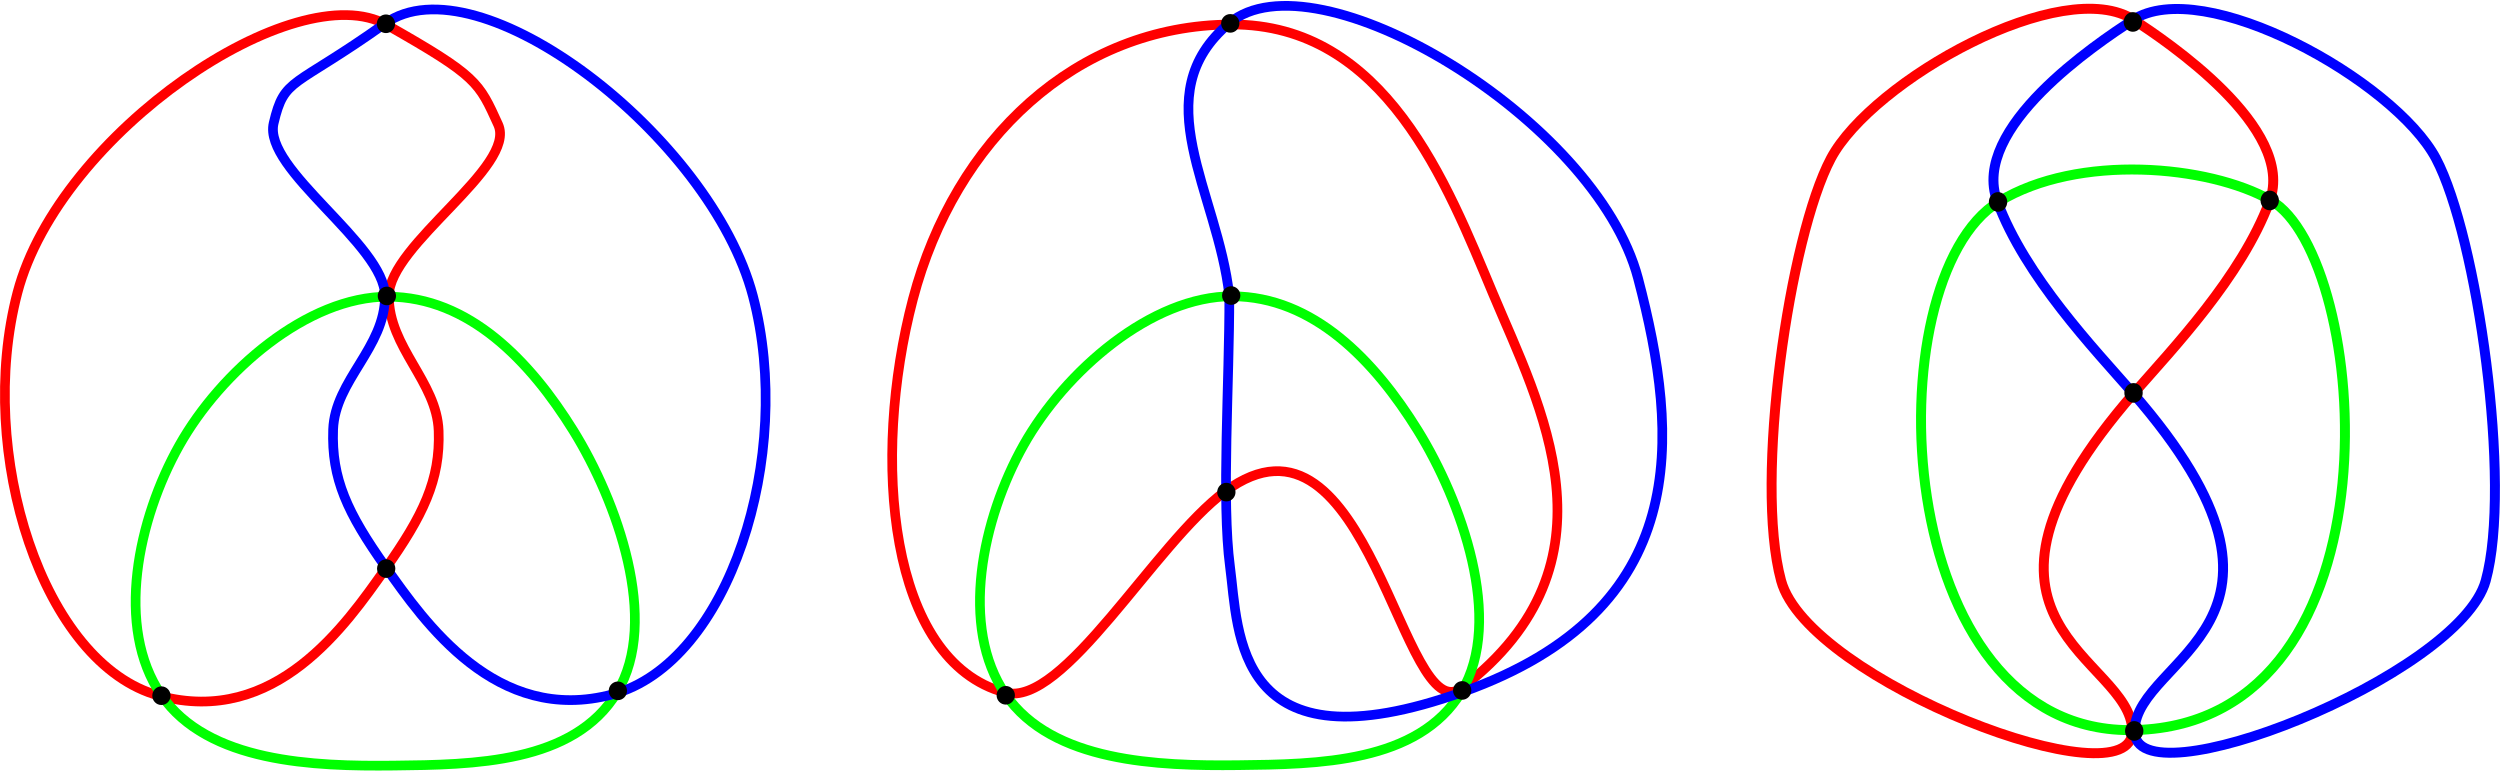<?xml version="1.0" encoding="UTF-8" standalone="no"?>
<!-- Created with Inkscape (http://www.inkscape.org/) -->

<svg
   width="274.868mm"
   height="84.715mm"
   viewBox="0 0 274.868 84.715"
   version="1.1"
   id="svg1"
   inkscape:version="1.3.2 (091e20e, 2023-11-25, custom)"
   sodipodi:docname="3VennClass5.svg"
   inkscape:export-filename="3VennClass5.pdf"
   inkscape:export-xdpi="96"
   inkscape:export-ydpi="96"
   xmlns:inkscape="http://www.inkscape.org/namespaces/inkscape"
   xmlns:sodipodi="http://sodipodi.sourceforge.net/DTD/sodipodi-0.dtd"
   xmlns="http://www.w3.org/2000/svg"
   xmlns:svg="http://www.w3.org/2000/svg">
  <sodipodi:namedview
     id="namedview1"
     pagecolor="#ffffff"
     bordercolor="#000000"
     borderopacity="0.25"
     inkscape:showpageshadow="2"
     inkscape:pageopacity="0.0"
     inkscape:pagecheckerboard="0"
     inkscape:deskcolor="#d1d1d1"
     inkscape:document-units="mm"
     showgrid="true"
     inkscape:zoom="2.4605359"
     inkscape:cx="488.51147"
     inkscape:cy="172.11698"
     inkscape:window-width="3840"
     inkscape:window-height="1577"
     inkscape:window-x="-8"
     inkscape:window-y="-8"
     inkscape:window-maximized="1"
     inkscape:current-layer="layer1">
    <inkscape:grid
       id="grid1"
       units="mm"
       originx="-45.415"
       originy="-28.306"
       spacingx="1"
       spacingy="1"
       empcolor="#0099e5"
       empopacity="0.302"
       color="#0099e5"
       opacity="0.149"
       empspacing="5"
       dotted="false"
       gridanglex="30"
       gridanglez="30"
       visible="true" />
  </sodipodi:namedview>
  <defs
     id="defs1">
    <inkscape:path-effect
       effect="skeletal"
       id="path-effect20"
       is_visible="true"
       lpeversion="1"
       pattern="M 0,4.992 C 0,2.236 2.236,0 4.992,0 c 2.756,0 4.992,2.236 4.992,4.992 0,2.756 -2.236,4.992 -4.992,4.992 C 2.236,9.984 0,7.748 0,4.992 Z"
       copytype="single_stretched"
       prop_scale="1"
       scale_y_rel="false"
       spacing="0"
       normal_offset="0"
       tang_offset="0"
       prop_units="false"
       vertical_pattern="false"
       hide_knot="false"
       fuse_tolerance="0" />
    <inkscape:path-effect
       effect="bspline"
       id="path-effect19"
       is_visible="true"
       lpeversion="1.3"
       weight="33.333"
       steps="2"
       helper_size="0"
       apply_no_weight="true"
       apply_with_weight="true"
       only_selected="false"
       uniform="false" />
    <inkscape:path-effect
       effect="bspline"
       id="path-effect18"
       is_visible="true"
       lpeversion="1.3"
       weight="33.333"
       steps="2"
       helper_size="0"
       apply_no_weight="true"
       apply_with_weight="true"
       only_selected="false"
       uniform="false" />
    <inkscape:path-effect
       effect="bspline"
       id="path-effect17"
       is_visible="true"
       lpeversion="1.3"
       weight="33.333"
       steps="2"
       helper_size="0"
       apply_no_weight="true"
       apply_with_weight="true"
       only_selected="false"
       uniform="false" />
    <inkscape:path-effect
       effect="bspline"
       id="path-effect15"
       is_visible="true"
       lpeversion="1.3"
       weight="33.333"
       steps="2"
       helper_size="0"
       apply_no_weight="true"
       apply_with_weight="true"
       only_selected="false"
       uniform="false" />
    <inkscape:path-effect
       effect="bspline"
       id="path-effect11"
       is_visible="true"
       lpeversion="1.3"
       weight="33.333"
       steps="2"
       helper_size="0"
       apply_no_weight="true"
       apply_with_weight="true"
       only_selected="false"
       uniform="false" />
    <inkscape:path-effect
       effect="bspline"
       id="path-effect9"
       is_visible="true"
       lpeversion="1.3"
       weight="33.333"
       steps="2"
       helper_size="0"
       apply_no_weight="true"
       apply_with_weight="true"
       only_selected="false"
       uniform="false" />
    <inkscape:path-effect
       effect="bspline"
       id="path-effect4"
       is_visible="true"
       lpeversion="1.3"
       weight="33.333"
       steps="2"
       helper_size="0"
       apply_no_weight="true"
       apply_with_weight="true"
       only_selected="false"
       uniform="false" />
    <inkscape:path-effect
       effect="spiro"
       id="path-effect2"
       is_visible="true"
       lpeversion="1" />
  </defs>
  <g
     inkscape:label="Layer 1"
     inkscape:groupmode="layer"
     id="layer1"
     transform="translate(-45.415,-28.306)">
    <path
       sodipodi:type="star"
       style="display:none;fill:none;stroke:#000000;stroke-width:0.1;stroke-linecap:round;stroke-linejoin:round;stroke-dasharray:none;paint-order:markers fill stroke"
       id="path1"
       inkscape:flatsided="false"
       sodipodi:sides="3"
       sodipodi:cx="92.691521"
       sodipodi:cy="72.045616"
       sodipodi:r1="45.590008"
       sodipodi:r2="22.795004"
       sodipodi:arg1="2.6179939"
       sodipodi:arg2="3.6651914"
       inkscape:rounded="0"
       inkscape:randomized="0"
       d="M 53.209,94.841 72.95,60.648 92.692,26.456 112.433,60.648 132.174,94.841 92.692,94.841 Z"
       inkscape:transform-center-x="1.1677672e-06"
       inkscape:transform-center-y="-11.397502" />
    <path
       style="fill:none;stroke:#ff0000;stroke-width:1.065;stroke-linecap:round;stroke-linejoin:round;stroke-opacity:1;paint-order:markers fill stroke"
       d="m 87.939,31.044 c 9.979,5.658 10.122,6.307 12.242,10.949 2.12,4.643 -11.999,13.198 -12.014,18.857 -0.015,5.658 5.276,9.417 5.475,14.827 0.198,5.41 -1.707,9.323 -5.931,15.283 -4.224,5.961 -11.971,17.289 -24.788,13.839 -12.816,-3.451 -20.212,-26.759 -15.587,-44.329 4.625,-17.57 30.624,-35.083 40.603,-29.426 z"
       id="path3"
       sodipodi:nodetypes="zzzzzzzz" />
    <path
       style="fill:none;stroke:#00ff00;stroke-width:1.065;stroke-linecap:round;stroke-linejoin:round;stroke-opacity:1;paint-order:markers fill stroke"
       d="m 88.091,60.926 c -8.891,-0.035 -18.414,8.254 -22.963,16.348 -4.549,8.094 -7.095,20.001 -1.977,27.449 5.118,7.448 16.791,7.854 25.548,7.756 8.757,-0.098 19.814,-0.22 24.56,-8.06 4.745,-7.84 -0.024,-21.049 -4.79,-28.742 C 103.703,67.985 96.982,60.961 88.091,60.926 Z"
       id="path5"
       sodipodi:nodetypes="zzzzzzz" />
    <path
       style="fill:none;stroke:#0000ff;stroke-width:1.065;stroke-linecap:round;stroke-linejoin:round;stroke-opacity:1;paint-order:markers fill stroke"
       d="m 87.745,30.892 c -10.207,7.254 -11.035,5.85 -12.242,10.949 -1.207,5.099 12.227,13.35 12.242,19.009 0.015,5.658 -5.504,9.265 -5.703,14.675 -0.198,5.41 1.555,9.171 5.779,15.131 4.224,5.961 12.123,17.441 24.94,13.991 12.816,-3.451 20.06,-26.226 15.435,-43.797 C 123.571,43.28 97.952,23.638 87.745,30.892 Z"
       id="path6"
       sodipodi:nodetypes="zzzzzzzz" />
    <ellipse
       style="font-variation-settings:normal;opacity:1;fill:#000000;fill-opacity:1;fill-rule:evenodd;stroke:#010100;stroke-width:0.271;stroke-linecap:butt;stroke-linejoin:miter;stroke-miterlimit:4;stroke-dasharray:none;stroke-dashoffset:0;stroke-opacity:1;stop-color:#000000;stop-opacity:1"
       id="circle14"
       cx="87.951"
       cy="60.846"
       rx="0.87"
       ry="0.889" />
    <ellipse
       style="font-variation-settings:normal;opacity:1;fill:#000000;fill-opacity:1;fill-rule:evenodd;stroke:#010100;stroke-width:0.271;stroke-linecap:butt;stroke-linejoin:miter;stroke-miterlimit:4;stroke-dasharray:none;stroke-dashoffset:0;stroke-opacity:1;stop-color:#000000;stop-opacity:1"
       id="circle13"
       cx="87.849"
       cy="30.92"
       rx="0.87"
       ry="0.889" />
    <ellipse
       style="font-variation-settings:normal;opacity:1;fill:#000000;fill-opacity:1;fill-rule:evenodd;stroke:#010100;stroke-width:0.271;stroke-linecap:butt;stroke-linejoin:miter;stroke-miterlimit:4;stroke-dasharray:none;stroke-dashoffset:0;stroke-opacity:1;stop-color:#000000;stop-opacity:1"
       id="circle15"
       cx="87.875"
       cy="90.822"
       rx="0.87"
       ry="0.889" />
    <ellipse
       style="font-variation-settings:normal;opacity:1;fill:#000000;fill-opacity:1;fill-rule:evenodd;stroke:#010100;stroke-width:0.271;stroke-linecap:butt;stroke-linejoin:miter;stroke-miterlimit:4;stroke-dasharray:none;stroke-dashoffset:0;stroke-opacity:1;stop-color:#000000;stop-opacity:1"
       id="ellipse6"
       cx="113.347"
       cy="104.262"
       rx="0.87"
       ry="0.889" />
    <ellipse
       style="font-variation-settings:normal;opacity:1;fill:#000000;fill-opacity:1;fill-rule:evenodd;stroke:#010100;stroke-width:0.271;stroke-linecap:butt;stroke-linejoin:miter;stroke-miterlimit:4;stroke-dasharray:none;stroke-dashoffset:0;stroke-opacity:1;stop-color:#000000;stop-opacity:1"
       id="ellipse7"
       cx="63.163"
       cy="104.795"
       rx="0.87"
       ry="0.889" />
    <path
       style="fill:none;stroke:#ff0000;stroke-width:1.065;stroke-linecap:round;stroke-linejoin:round;stroke-opacity:1;paint-order:markers fill stroke"
       d="m 180.77,30.999 c 16.982,-0.086 23.751,17.564 28.818,29.654 5.066,12.09 14.535,29.494 -3.422,43.264 -6.562,5.032 -10.217,-33.268 -26.051,-21.581 -7.748,5.719 -17.801,23.839 -24.209,22.113 -12.816,-3.451 -14.738,-25.694 -10.113,-43.264 4.625,-17.57 17.995,-30.101 34.976,-30.186 z"
       id="path10"
       sodipodi:nodetypes="zzssszz" />
    <path
       style="fill:none;stroke:#00ff00;stroke-width:1.065;stroke-linecap:round;stroke-linejoin:round;stroke-opacity:1;paint-order:markers fill stroke"
       d="m 180.922,60.881 c -8.891,-0.035 -18.414,8.254 -22.963,16.348 -4.549,8.094 -7.095,20.001 -1.977,27.449 5.118,7.448 16.791,7.854 25.548,7.756 8.757,-0.098 19.814,-0.22 24.56,-8.06 4.745,-7.84 -0.024,-21.049 -4.79,-28.742 -4.766,-7.692 -11.487,-14.716 -20.378,-14.751 z"
       id="path12"
       sodipodi:nodetypes="zzzzzzz" />
    <path
       style="fill:none;stroke:#0000ff;stroke-width:1.065;stroke-linecap:round;stroke-linejoin:round;stroke-opacity:1;paint-order:markers fill stroke"
       d="m 180.576,30.847 c -9.447,7.939 -1.269,18.493 10e-6,29.958 0.025,9.449 -0.879,22.629 0.076,29.806 0.955,7.177 0.414,22.764 25.624,13.762 25.21,-9.002 23.862,-27.899 19.237,-45.469 C 220.888,41.334 190.022,22.909 180.576,30.847 Z"
       id="path13"
       sodipodi:nodetypes="zzzzzz" />
    <ellipse
       style="font-variation-settings:normal;opacity:1;fill:#000000;fill-opacity:1;fill-rule:evenodd;stroke:#010100;stroke-width:0.271;stroke-linecap:butt;stroke-linejoin:miter;stroke-miterlimit:4;stroke-dasharray:none;stroke-dashoffset:0;stroke-opacity:1;stop-color:#000000;stop-opacity:1"
       id="ellipse13"
       cx="180.782"
       cy="60.801"
       rx="0.87"
       ry="0.889" />
    <ellipse
       style="font-variation-settings:normal;opacity:1;fill:#000000;fill-opacity:1;fill-rule:evenodd;stroke:#010100;stroke-width:0.271;stroke-linecap:butt;stroke-linejoin:miter;stroke-miterlimit:4;stroke-dasharray:none;stroke-dashoffset:0;stroke-opacity:1;stop-color:#000000;stop-opacity:1"
       id="ellipse14"
       cx="180.68"
       cy="30.876"
       rx="0.87"
       ry="0.889" />
    <ellipse
       style="font-variation-settings:normal;opacity:1;fill:#000000;fill-opacity:1;fill-rule:evenodd;stroke:#010100;stroke-width:0.271;stroke-linecap:butt;stroke-linejoin:miter;stroke-miterlimit:4;stroke-dasharray:none;stroke-dashoffset:0;stroke-opacity:1;stop-color:#000000;stop-opacity:1"
       id="ellipse15"
       cx="180.25"
       cy="82.413"
       rx="0.87"
       ry="0.889" />
    <ellipse
       style="font-variation-settings:normal;opacity:1;fill:#000000;fill-opacity:1;fill-rule:evenodd;stroke:#010100;stroke-width:0.271;stroke-linecap:butt;stroke-linejoin:miter;stroke-miterlimit:4;stroke-dasharray:none;stroke-dashoffset:0;stroke-opacity:1;stop-color:#000000;stop-opacity:1"
       id="ellipse16"
       cx="206.178"
       cy="104.218"
       rx="0.87"
       ry="0.889" />
    <ellipse
       style="font-variation-settings:normal;opacity:1;fill:#000000;fill-opacity:1;fill-rule:evenodd;stroke:#010100;stroke-width:0.271;stroke-linecap:butt;stroke-linejoin:miter;stroke-miterlimit:4;stroke-dasharray:none;stroke-dashoffset:0;stroke-opacity:1;stop-color:#000000;stop-opacity:1"
       id="ellipse17"
       cx="155.994"
       cy="104.75"
       rx="0.87"
       ry="0.889" />
    <path
       style="fill:none;stroke:#00ff00;stroke-width:1.095;stroke-linecap:round;stroke-linejoin:round;stroke-opacity:1;paint-order:markers fill stroke"
       d="m 295.055,50.317 c 10.964,6.215 15.081,57.411 -14.868,58.256 -27.179,0.766 -28.912,-49.623 -15.003,-58.095 8.727,-5.316 23.058,-4.023 29.871,-0.161 z"
       id="path22"
       sodipodi:nodetypes="zszz" />
    <path
       style="fill:none;stroke:#ff0000;stroke-width:1.095;stroke-linecap:round;stroke-linejoin:round;stroke-opacity:1;paint-order:markers fill stroke"
       d="m 280.081,30.527 c -7.819,-5.156 -28.82,6.641 -33.367,15.204 -4.547,8.563 -8.46,35.4 -5.472,46.417 2.988,11.017 38.771,24.645 38.611,16.491 -0.16,-8.153 -21.975,-11.693 0.228,-37.165 4.14,-4.75 11.768,-12.711 14.864,-21.029 3.005,-8.073 -11.556,-17.736 -14.864,-19.918 z"
       id="path23"
       sodipodi:nodetypes="szzzsss" />
    <path
       style="fill:none;stroke:#0000ff;stroke-width:1.095;stroke-linecap:round;stroke-linejoin:round;stroke-opacity:1;paint-order:markers fill stroke"
       d="m 279.874,30.527 c 7.756,-5.087 28.82,6.641 33.367,15.204 4.547,8.563 8.384,35.883 5.472,46.417 -2.912,10.534 -38.771,24.645 -38.611,16.491 0.16,-8.153 21.975,-11.693 -0.228,-37.165 -4.14,-4.75 -11.768,-12.711 -14.864,-21.029 -3.005,-8.073 10.949,-17.35 14.864,-19.918 z"
       id="path24"
       sodipodi:nodetypes="szzzsss" />
    <ellipse
       style="font-variation-settings:normal;opacity:1;fill:#000000;fill-opacity:1;fill-rule:evenodd;stroke:#010100;stroke-width:0.279;stroke-linecap:butt;stroke-linejoin:miter;stroke-miterlimit:4;stroke-dasharray:none;stroke-dashoffset:0;stroke-opacity:1;stop-color:#000000;stop-opacity:1"
       id="ellipse20"
       cx="279.915"
       cy="30.719"
       rx="0.87"
       ry="0.941" />
    <ellipse
       style="font-variation-settings:normal;opacity:1;fill:#000000;fill-opacity:1;fill-rule:evenodd;stroke:#010100;stroke-width:0.279;stroke-linecap:butt;stroke-linejoin:miter;stroke-miterlimit:4;stroke-dasharray:none;stroke-dashoffset:0;stroke-opacity:1;stop-color:#000000;stop-opacity:1"
       id="ellipse18"
       cx="280.067"
       cy="108.669"
       rx="0.87"
       ry="0.941" />
    <ellipse
       style="font-variation-settings:normal;opacity:1;fill:#000000;fill-opacity:1;fill-rule:evenodd;stroke:#010100;stroke-width:0.279;stroke-linecap:butt;stroke-linejoin:miter;stroke-miterlimit:4;stroke-dasharray:none;stroke-dashoffset:0;stroke-opacity:1;stop-color:#000000;stop-opacity:1"
       id="ellipse19"
       cx="279.991"
       cy="71.504"
       rx="0.87"
       ry="0.941" />
    <ellipse
       style="font-variation-settings:normal;opacity:1;fill:#000000;fill-opacity:1;fill-rule:evenodd;stroke:#010100;stroke-width:0.279;stroke-linecap:butt;stroke-linejoin:miter;stroke-miterlimit:4;stroke-dasharray:none;stroke-dashoffset:0;stroke-opacity:1;stop-color:#000000;stop-opacity:1"
       id="ellipse21"
       cx="294.965"
       cy="50.347"
       rx="0.87"
       ry="0.941" />
    <ellipse
       style="font-variation-settings:normal;opacity:1;fill:#000000;fill-opacity:1;fill-rule:evenodd;stroke:#010100;stroke-width:0.279;stroke-linecap:butt;stroke-linejoin:miter;stroke-miterlimit:4;stroke-dasharray:none;stroke-dashoffset:0;stroke-opacity:1;stop-color:#000000;stop-opacity:1"
       id="ellipse22"
       cx="265.094"
       cy="50.508"
       rx="0.87"
       ry="0.941" />
  </g>
</svg>
